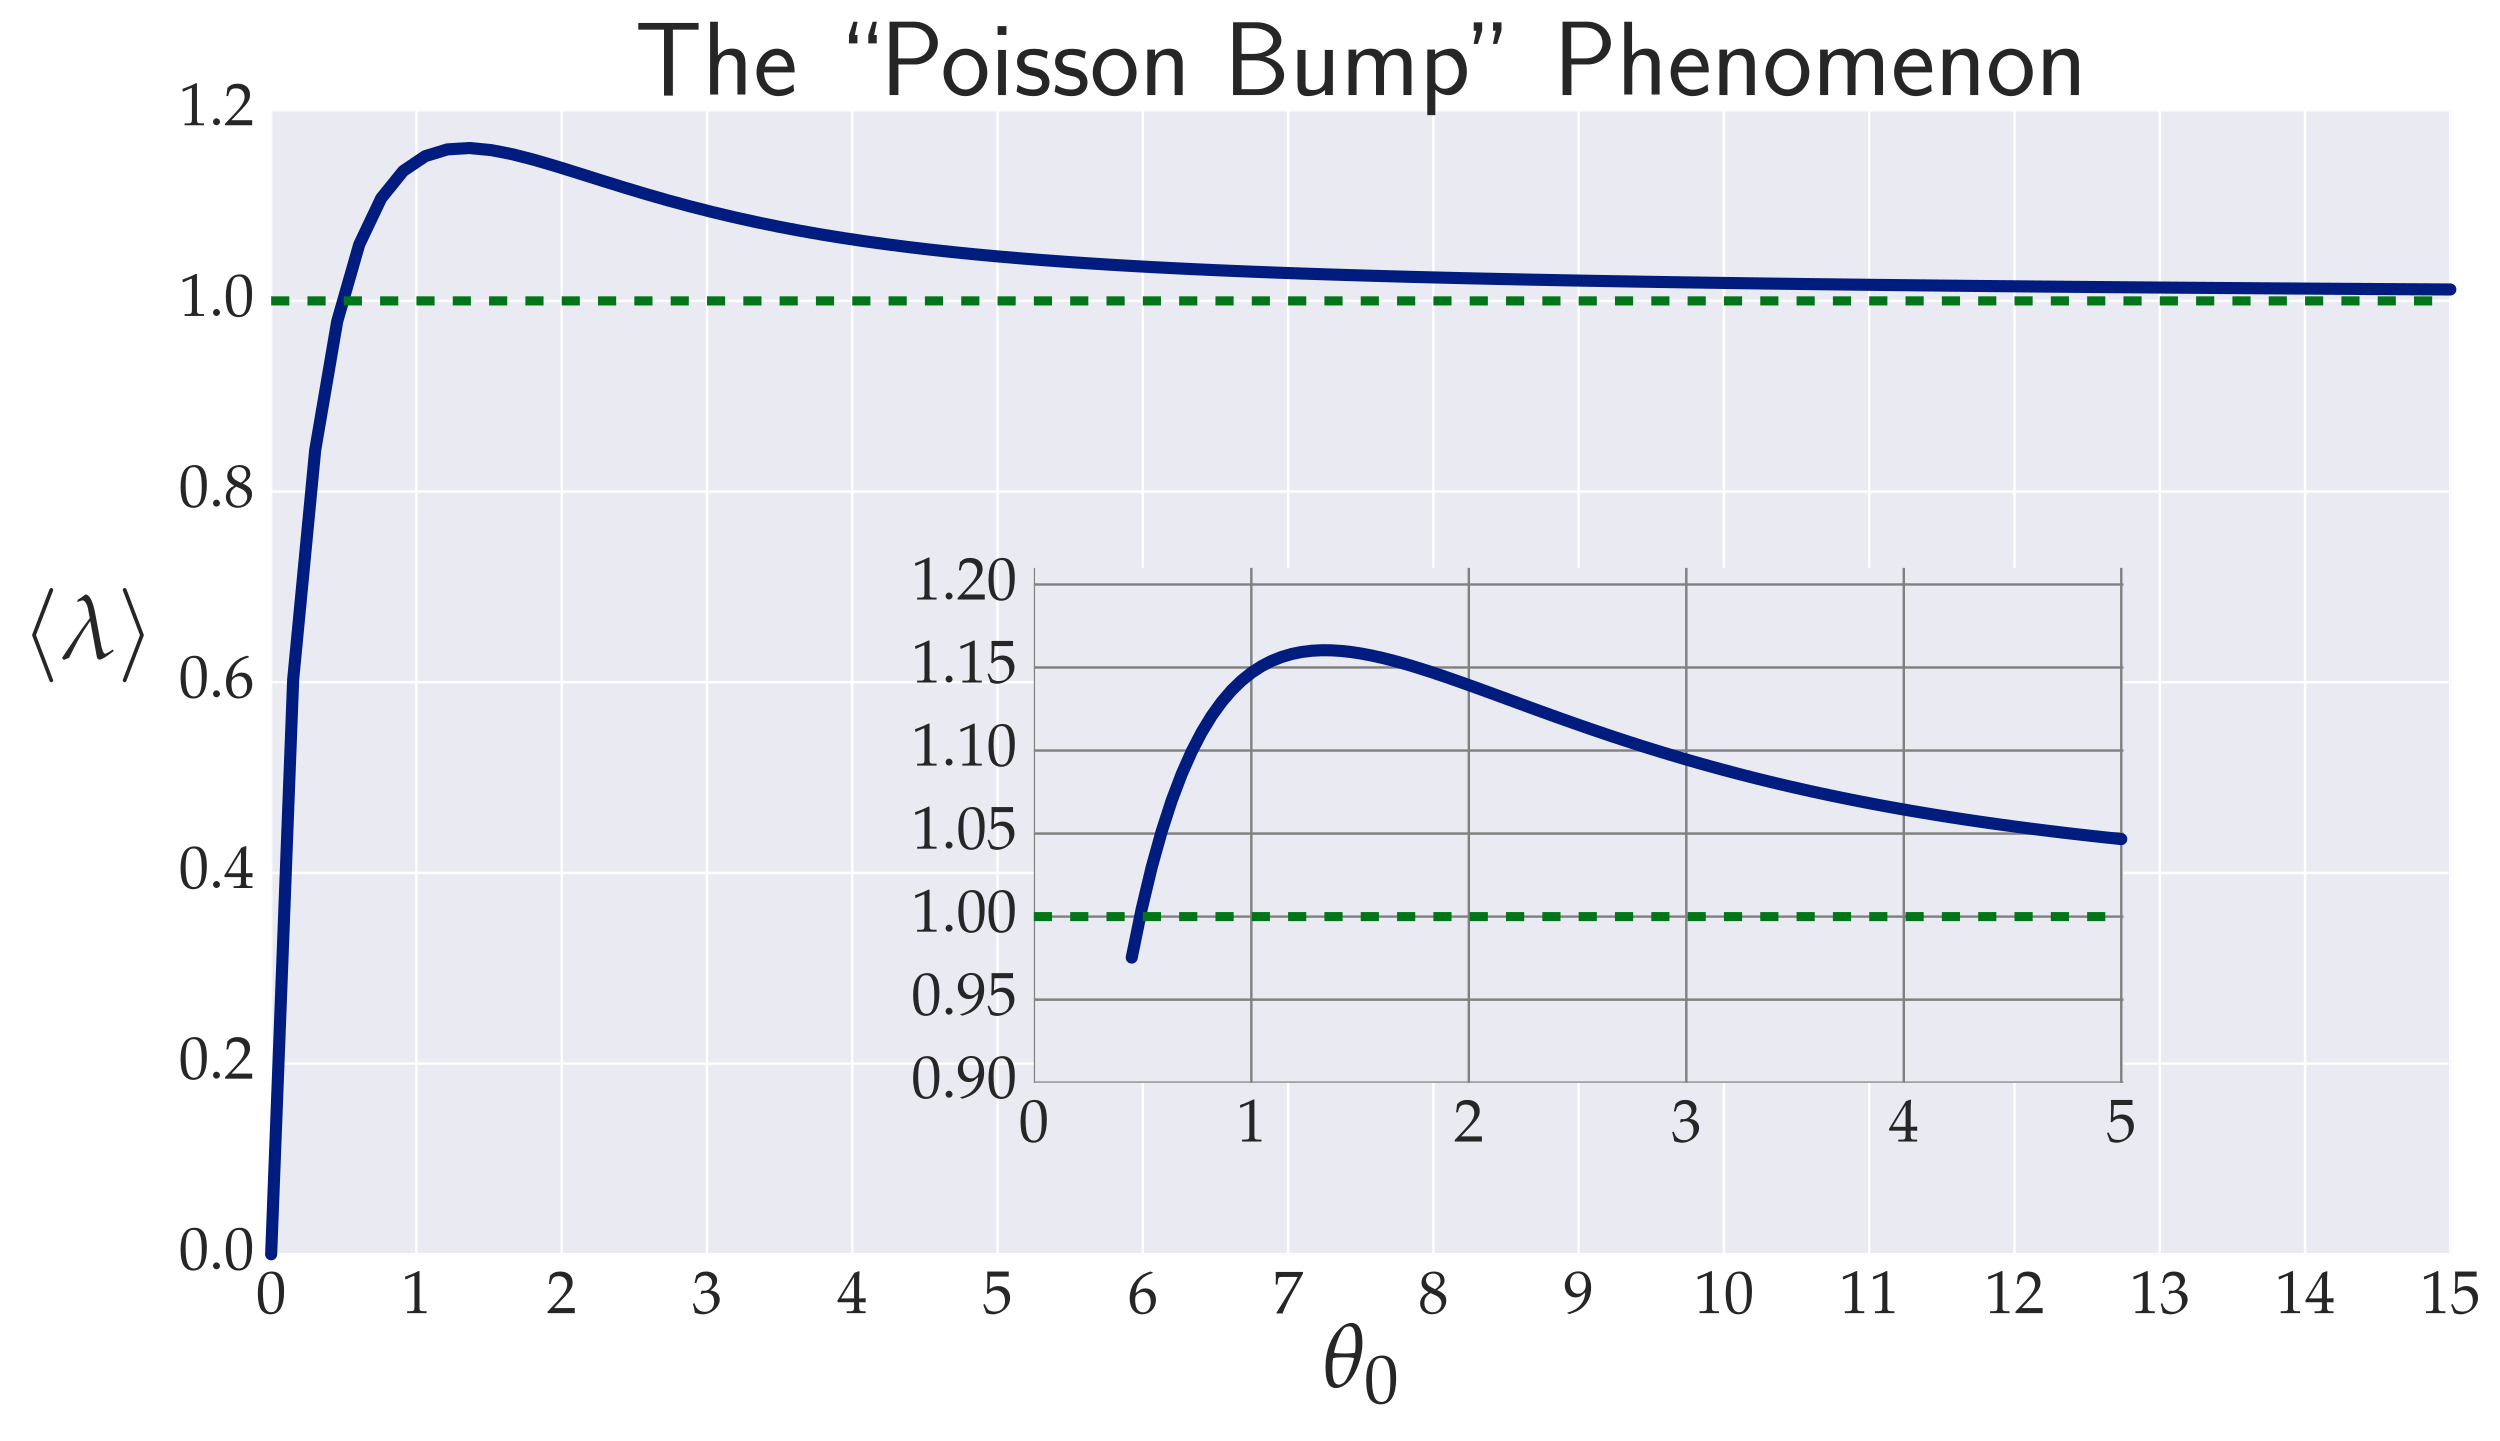 <?xml version="1.0" encoding="utf-8" standalone="no"?>
<!DOCTYPE svg PUBLIC "-//W3C//DTD SVG 1.1//EN"
  "http://www.w3.org/Graphics/SVG/1.1/DTD/svg11.dtd">
<!-- Created with matplotlib (http://matplotlib.org/) -->
<svg height="476pt" version="1.1" viewBox="0 0 826 476" width="826pt" xmlns="http://www.w3.org/2000/svg" xmlns:xlink="http://www.w3.org/1999/xlink">
 <defs>
  <style type="text/css">
*{stroke-linecap:butt;stroke-linejoin:round;stroke-miterlimit:100000;}
  </style>
 </defs>
 <g id="figure_1">
  <g id="patch_1">
   <path d="M 0 476.558 
L 826.75 476.558 
L 826.75 -0 
L 0 -0 
z
" style="fill:#ffffff;"/>
  </g>
  <g id="axes_1">
   <g id="patch_2">
    <path d="M 89.588 414.415 
L 809.588 414.415 
L 809.588 36.415 
L 89.588 36.415 
z
" style="fill:#eaeaf2;"/>
   </g>
   <g id="matplotlib.axis_1">
    <g id="xtick_1">
     <g id="line2d_1">
      <path clip-path="url(#p881d646de3)" d="M 89.588 414.415 
L 89.588 36.415 
" style="fill:none;stroke:#ffffff;stroke-linecap:round;stroke-width:0.8;"/>
     </g>
     <g id="line2d_2">
      <defs>
       <path d="M 0 0 
L 0 0 
" id="mb2586c5d16" style="stroke:#262626;stroke-width:0.8;"/>
      </defs>
      <g>
       <use style="fill:#262626;stroke:#262626;stroke-width:0.8;" x="89.588" xlink:href="#mb2586c5d16" y="414.415"/>
      </g>
     </g>
     <g id="line2d_3">
      <g>
       <use style="fill:#262626;stroke:#262626;stroke-width:0.8;" x="89.588" xlink:href="#mb2586c5d16" y="36.415"/>
      </g>
     </g>
     <g id="text_1">
      <!-- $0$ -->
      <defs>
       <path d="M 26.297 69 
C 10.797 69 2.906 56.688 2.906 32.453 
C 2.906 20.719 5 10.625 8.5 5.719 
C 12 0.797 17.594 -2 23.797 -2 
C 38.906 -2 46.5 11.016 46.5 36.656 
C 46.5 58.578 40 69 26.297 69 
M 24.5 65.5 
C 34.203 65.5 38.094 55.688 38.094 31.641 
C 38.094 10.328 34.297 1.5 25.094 1.5 
C 15.406 1.5 11.297 11.625 11.297 36.062 
C 11.297 57.188 15 65.5 24.5 65.5 
" id="URW_Palladio_L_Roman-48"/>
      </defs>
      <g style="fill:#262626;" transform="translate(84.606 433.852)scale(0.2 -0.2)">
       <use transform="scale(0.996)" xlink:href="#URW_Palladio_L_Roman-48"/>
      </g>
     </g>
    </g>
    <g id="xtick_2">
     <g id="line2d_4">
      <path clip-path="url(#p881d646de3)" d="M 137.588 414.415 
L 137.588 36.415 
" style="fill:none;stroke:#ffffff;stroke-linecap:round;stroke-width:0.8;"/>
     </g>
     <g id="line2d_5">
      <g>
       <use style="fill:#262626;stroke:#262626;stroke-width:0.8;" x="137.588" xlink:href="#mb2586c5d16" y="414.415"/>
      </g>
     </g>
     <g id="line2d_6">
      <g>
       <use style="fill:#262626;stroke:#262626;stroke-width:0.8;" x="137.588" xlink:href="#mb2586c5d16" y="36.415"/>
      </g>
     </g>
     <g id="text_2">
      <!-- $1$ -->
      <defs>
       <path d="M 6.703 56 
L 7.703 56 
L 20.594 61.812 
C 20.703 61.906 20.797 61.906 20.906 61.906 
C 21.5 61.906 21.703 61.016 21.703 58.609 
L 21.703 9.578 
C 21.703 4.312 20.594 3.203 15.203 3.203 
L 9.594 3.203 
L 9.594 0 
C 25 0 25 0 26.094 0 
C 27.406 0 29.594 0 33 0 
C 34.203 0 37.703 0 41.797 0 
L 41.797 3.203 
L 36.594 3.203 
C 31.094 3.203 30.094 4.312 30.094 9.562 
L 30.094 69.422 
L 28.703 69.922 
C 22.203 66.516 15.094 63.516 6 60.312 
z
" id="URW_Palladio_L_Roman-49"/>
      </defs>
      <g style="fill:#262626;" transform="translate(132.606 433.852)scale(0.2 -0.2)">
       <use transform="scale(0.996)" xlink:href="#URW_Palladio_L_Roman-49"/>
      </g>
     </g>
    </g>
    <g id="xtick_3">
     <g id="line2d_7">
      <path clip-path="url(#p881d646de3)" d="M 185.588 414.415 
L 185.588 36.415 
" style="fill:none;stroke:#ffffff;stroke-linecap:round;stroke-width:0.8;"/>
     </g>
     <g id="line2d_8">
      <g>
       <use style="fill:#262626;stroke:#262626;stroke-width:0.8;" x="185.588" xlink:href="#mb2586c5d16" y="414.415"/>
      </g>
     </g>
     <g id="line2d_9">
      <g>
       <use style="fill:#262626;stroke:#262626;stroke-width:0.8;" x="185.588" xlink:href="#mb2586c5d16" y="36.415"/>
      </g>
     </g>
     <g id="text_3">
      <!-- $2$ -->
      <defs>
       <path d="M 1.594 2.5 
L 1.594 0 
C 20.297 0 20.297 0 23.906 0 
C 27.5 0 27.5 0 46.797 0 
C 46.594 1.953 46.594 2.906 46.594 4.203 
C 46.594 5.438 46.594 6.359 46.797 8.422 
C 35.297 8.422 30.703 8.422 12.203 8.422 
L 30.406 27.516 
C 40.094 37.719 43.094 43.172 43.094 50.594 
C 43.094 61.969 35.297 69 22.594 69 
C 15.406 69 10.5 67 5.594 62.016 
L 3.906 48.422 
L 6.797 48.422 
L 8.094 53.016 
C 9.703 58.797 13.297 61.297 20 61.297 
C 28.594 61.297 34.094 55.891 34.094 47.422 
C 34.094 39.922 29.906 32.547 18.594 20.562 
z
" id="URW_Palladio_L_Roman-50"/>
      </defs>
      <g style="fill:#262626;" transform="translate(180.606 433.852)scale(0.2 -0.2)">
       <use transform="scale(0.996)" xlink:href="#URW_Palladio_L_Roman-50"/>
      </g>
     </g>
    </g>
    <g id="xtick_4">
     <g id="line2d_10">
      <path clip-path="url(#p881d646de3)" d="M 233.588 414.415 
L 233.588 36.415 
" style="fill:none;stroke:#ffffff;stroke-linecap:round;stroke-width:0.8;"/>
     </g>
     <g id="line2d_11">
      <g>
       <use style="fill:#262626;stroke:#262626;stroke-width:0.8;" x="233.588" xlink:href="#mb2586c5d16" y="414.415"/>
      </g>
     </g>
     <g id="line2d_12">
      <g>
       <use style="fill:#262626;stroke:#262626;stroke-width:0.8;" x="233.588" xlink:href="#mb2586c5d16" y="36.415"/>
      </g>
     </g>
     <g id="text_4">
      <!-- $3$ -->
      <defs>
       <path d="M 4.297 49.953 
L 7.406 49.953 
L 9.203 55.531 
C 10.297 58.906 16.594 62.297 21.797 62.297 
C 28.297 62.297 33.594 57.016 33.594 50.75 
C 33.594 43.281 27.703 37 20.594 37 
C 19.797 37 18.703 37 17.406 37.203 
L 15.906 37.203 
L 14.703 31.984 
L 15.406 31.375 
C 19.203 33.094 21.094 33.594 23.797 33.594 
C 32.094 33.594 36.906 28.266 36.906 19.094 
C 36.906 8.844 30.797 2.109 21.5 2.109 
C 16.906 2.109 12.797 3.609 9.797 6.422 
C 7.406 8.641 6.094 10.953 4.203 16.391 
L 1.5 15.391 
C 3.594 9.266 4.406 5.641 5 0.609 
C 10.297 -1.203 14.703 -2 18.406 -2 
C 26.406 -2 35.594 2.516 41.094 9.266 
C 44.5 13.375 46.203 17.812 46.203 22.531 
C 46.203 27.359 44.203 31.594 40.594 34.094 
C 38.094 35.906 35.797 36.719 30.797 37.609 
C 38.797 43.797 41.797 48.375 41.797 54.25 
C 41.797 63.125 34.406 69 23.297 69 
C 16.5 69 12 67.109 7.203 62.328 
z
" id="URW_Palladio_L_Roman-51"/>
      </defs>
      <g style="fill:#262626;" transform="translate(228.606 433.852)scale(0.2 -0.2)">
       <use transform="scale(0.996)" xlink:href="#URW_Palladio_L_Roman-51"/>
      </g>
     </g>
    </g>
    <g id="xtick_5">
     <g id="line2d_13">
      <path clip-path="url(#p881d646de3)" d="M 281.588 414.415 
L 281.588 36.415 
" style="fill:none;stroke:#ffffff;stroke-linecap:round;stroke-width:0.8;"/>
     </g>
     <g id="line2d_14">
      <g>
       <use style="fill:#262626;stroke:#262626;stroke-width:0.8;" x="281.588" xlink:href="#mb2586c5d16" y="414.415"/>
      </g>
     </g>
     <g id="line2d_15">
      <g>
       <use style="fill:#262626;stroke:#262626;stroke-width:0.8;" x="281.588" xlink:href="#mb2586c5d16" y="36.415"/>
      </g>
     </g>
     <g id="text_5">
      <!-- $4$ -->
      <defs>
       <path d="M 28 18 
L 28 10.516 
C 28 4.516 26.906 3.109 22 3.109 
L 15.797 3.109 
L 15.797 0 
C 29.094 0 29.094 0 31.5 0 
C 33.906 0 33.906 0 47.203 0 
L 47.203 3.109 
L 42.406 3.109 
C 37.5 3.109 36.406 4.406 36.406 10.453 
L 36.406 18 
C 42.297 18 44.406 18 47.203 17.703 
L 47.203 24.812 
C 42.5 24.422 40.594 24.422 39.094 24.422 
L 38.797 24.422 
L 36.406 24.422 
L 36.406 38.391 
C 36.406 56.25 36.594 64.875 37.094 69 
L 35.906 69.5 
L 28.5 66.797 
L 0.203 20.297 
L 1.297 18 
z
M 28 24.422 
L 6.5 24.422 
L 28 59.781 
z
" id="URW_Palladio_L_Roman-52"/>
      </defs>
      <g style="fill:#262626;" transform="translate(276.606 433.852)scale(0.2 -0.2)">
       <use transform="scale(0.996)" xlink:href="#URW_Palladio_L_Roman-52"/>
      </g>
     </g>
    </g>
    <g id="xtick_6">
     <g id="line2d_16">
      <path clip-path="url(#p881d646de3)" d="M 329.588 414.415 
L 329.588 36.415 
" style="fill:none;stroke:#ffffff;stroke-linecap:round;stroke-width:0.8;"/>
     </g>
     <g id="line2d_17">
      <g>
       <use style="fill:#262626;stroke:#262626;stroke-width:0.8;" x="329.588" xlink:href="#mb2586c5d16" y="414.415"/>
      </g>
     </g>
     <g id="line2d_18">
      <g>
       <use style="fill:#262626;stroke:#262626;stroke-width:0.8;" x="329.588" xlink:href="#mb2586c5d16" y="36.415"/>
      </g>
     </g>
     <g id="text_6">
      <!-- $5$ -->
      <defs>
       <path d="M 12.703 60.578 
C 25.594 60.578 31.203 60.578 43.203 60.578 
L 43.703 61.047 
C 43.5 62.75 43.5 63.5 43.5 64.75 
C 43.5 66.078 43.5 66.828 43.703 68.531 
L 43.203 69 
C 35.703 69 31.203 69 25.797 69 
C 20.297 69 15.906 69 8.406 69 
L 7.906 68.797 
C 8 62.672 8.094 58.266 8.094 55.047 
C 8.094 46.516 7.797 36.875 7.5 32.453 
L 9.5 31.844 
C 14.203 36.578 16.906 38 21.797 38 
C 31.406 38 37.406 31.141 37.406 20.25 
C 37.406 9.062 31 2.5 20.094 2.5 
C 14.703 2.5 9.703 4.328 8.297 6.938 
L 3.703 15.203 
L 1.297 13.797 
C 3.594 8.062 4.797 4.844 6.203 0.422 
C 9 -1.109 13 -2 17.297 -2 
C 24 -2 31.094 0.922 36.594 5.75 
C 42.703 11.188 45.906 18.031 45.906 25.469 
C 45.906 36.859 37.797 44.906 26.406 44.906 
C 21.594 44.906 18 43.609 11.797 39.906 
z
" id="URW_Palladio_L_Roman-53"/>
      </defs>
      <g style="fill:#262626;" transform="translate(324.606 433.852)scale(0.2 -0.2)">
       <use transform="scale(0.996)" xlink:href="#URW_Palladio_L_Roman-53"/>
      </g>
     </g>
    </g>
    <g id="xtick_7">
     <g id="line2d_19">
      <path clip-path="url(#p881d646de3)" d="M 377.588 414.415 
L 377.588 36.415 
" style="fill:none;stroke:#ffffff;stroke-linecap:round;stroke-width:0.8;"/>
     </g>
     <g id="line2d_20">
      <g>
       <use style="fill:#262626;stroke:#262626;stroke-width:0.8;" x="377.588" xlink:href="#mb2586c5d16" y="414.415"/>
      </g>
     </g>
     <g id="line2d_21">
      <g>
       <use style="fill:#262626;stroke:#262626;stroke-width:0.8;" x="377.588" xlink:href="#mb2586c5d16" y="36.415"/>
      </g>
     </g>
     <g id="text_7">
      <!-- $6$ -->
      <defs>
       <path d="M 41.594 67.344 
L 37.906 69.047 
C 28.297 65.844 24.203 63.844 19.094 59.438 
C 8.797 50.719 3.203 38.5 3.203 24.766 
C 3.203 8.219 11.203 -2 24.094 -2 
C 37.094 -2 46.797 8.312 46.797 21.953 
C 46.797 33.484 39.906 41 29.297 41 
C 24.297 41 21.297 39.688 15.406 34.984 
C 14.297 34.078 14.203 33.984 13.094 33.188 
C 15.203 51.312 23.594 61.141 41.594 66.547 
z
M 25.5 34.984 
C 33.094 34.984 38.203 28.375 38.203 18.453 
C 38.203 8.016 33.094 1.297 25.406 1.297 
C 16.906 1.297 12.297 8.609 12.297 22.062 
C 12.297 25.562 12.703 27.469 13.797 29.172 
C 16 32.578 20.703 34.984 25.5 34.984 
" id="URW_Palladio_L_Roman-54"/>
      </defs>
      <g style="fill:#262626;" transform="translate(372.606 433.852)scale(0.2 -0.2)">
       <use transform="scale(0.996)" xlink:href="#URW_Palladio_L_Roman-54"/>
      </g>
     </g>
    </g>
    <g id="xtick_8">
     <g id="line2d_22">
      <path clip-path="url(#p881d646de3)" d="M 425.588 414.415 
L 425.588 36.415 
" style="fill:none;stroke:#ffffff;stroke-linecap:round;stroke-width:0.8;"/>
     </g>
     <g id="line2d_23">
      <g>
       <use style="fill:#262626;stroke:#262626;stroke-width:0.8;" x="425.588" xlink:href="#mb2586c5d16" y="414.415"/>
      </g>
     </g>
     <g id="line2d_24">
      <g>
       <use style="fill:#262626;stroke:#262626;stroke-width:0.8;" x="425.588" xlink:href="#mb2586c5d16" y="36.415"/>
      </g>
     </g>
     <g id="text_8">
      <!-- $7$ -->
      <defs>
       <path d="M 5.594 0.5 
L 6.5 -0.797 
C 10.406 -0.5 10.406 -0.5 11.094 -0.5 
C 11.797 -0.5 11.797 -0.5 15.703 -0.797 
C 19.906 10.141 24.797 20.578 31.406 32.609 
L 49.703 65.609 
L 49.703 68.312 
C 38.906 68.312 35.406 68.312 27.297 68.312 
C 20 68.312 15.094 68.312 5.406 68.312 
L 4.406 68.109 
C 4.703 58.594 4.703 58.594 4.703 57.578 
C 4.703 56.469 4.703 56.469 4.406 47.359 
L 7.406 47.359 
L 8.094 52.969 
C 8.906 59.203 9.594 60 14.203 60 
L 40.906 60 
C 36.906 51.766 33.797 45.953 30 39.828 
z
" id="URW_Palladio_L_Roman-55"/>
      </defs>
      <g style="fill:#262626;" transform="translate(420.606 433.852)scale(0.2 -0.2)">
       <use transform="scale(0.996)" xlink:href="#URW_Palladio_L_Roman-55"/>
      </g>
     </g>
    </g>
    <g id="xtick_9">
     <g id="line2d_25">
      <path clip-path="url(#p881d646de3)" d="M 473.588 414.415 
L 473.588 36.415 
" style="fill:none;stroke:#ffffff;stroke-linecap:round;stroke-width:0.8;"/>
     </g>
     <g id="line2d_26">
      <g>
       <use style="fill:#262626;stroke:#262626;stroke-width:0.8;" x="473.588" xlink:href="#mb2586c5d16" y="414.415"/>
      </g>
     </g>
     <g id="line2d_27">
      <g>
       <use style="fill:#262626;stroke:#262626;stroke-width:0.8;" x="473.588" xlink:href="#mb2586c5d16" y="36.415"/>
      </g>
     </g>
     <g id="text_9">
      <!-- $8$ -->
      <defs>
       <path d="M 16.797 34.547 
C 12.703 32.656 11 31.547 8.797 29.438 
C 5 25.641 3 21.125 3 15.922 
C 3 5.609 11.297 -2 22.594 -2 
C 35.594 -2 46.406 8.219 46.406 20.625 
C 46.406 28.641 42.703 32.953 31.297 38.156 
C 40.406 44.375 43.594 48.578 43.594 54.578 
C 43.594 63.188 36.5 69 25.906 69 
C 14 69 5.297 61.391 5.297 50.891 
C 5.297 44.078 8 40.266 16.797 34.547 
M 28.406 29.547 
C 34.703 26.734 38.5 21.828 38.5 16.438 
C 38.5 8.016 32.203 1.406 24.094 1.406 
C 15.594 1.406 10.094 7.422 10.094 16.734 
C 10.094 24.031 13 28.641 20.406 33.156 
z
M 22.297 42.375 
C 16 45.469 12.797 49.484 12.797 54.484 
C 12.797 61.094 17.594 65.594 24.703 65.594 
C 32 65.594 36.797 60.797 36.797 53.469 
C 36.797 47.781 34.297 43.875 27.797 39.656 
z
" id="URW_Palladio_L_Roman-56"/>
      </defs>
      <g style="fill:#262626;" transform="translate(468.606 433.852)scale(0.2 -0.2)">
       <use transform="scale(0.996)" xlink:href="#URW_Palladio_L_Roman-56"/>
      </g>
     </g>
    </g>
    <g id="xtick_10">
     <g id="line2d_28">
      <path clip-path="url(#p881d646de3)" d="M 521.588 414.415 
L 521.588 36.415 
" style="fill:none;stroke:#ffffff;stroke-linecap:round;stroke-width:0.8;"/>
     </g>
     <g id="line2d_29">
      <g>
       <use style="fill:#262626;stroke:#262626;stroke-width:0.8;" x="521.588" xlink:href="#mb2586c5d16" y="414.415"/>
      </g>
     </g>
     <g id="line2d_30">
      <g>
       <use style="fill:#262626;stroke:#262626;stroke-width:0.8;" x="521.588" xlink:href="#mb2586c5d16" y="36.415"/>
      </g>
     </g>
     <g id="text_10">
      <!-- $9$ -->
      <defs>
       <path d="M 9.594 -1.656 
C 20.703 1.953 25.5 4.25 30.906 8.844 
C 40.594 17.156 45.703 28.672 45.703 42.078 
C 45.703 59 37.594 69.297 24.406 69.297 
C 11.594 69.297 2 59.297 2 45.906 
C 2 34.391 9.5 26 19.906 26 
C 23.297 26 27.203 27.094 29 28.594 
L 36 34.406 
C 35.203 17.578 24.297 5.25 6.203 0.844 
L 6.203 0.047 
z
M 24 66 
C 28.5 66 31.797 64.094 34 60.094 
C 35.797 56.891 37 52 37 47.5 
C 37 38.297 31.703 32.109 24 32.109 
C 16 32.109 10.594 39.203 10.594 49.594 
C 10.594 59.703 15.797 66 24 66 
" id="URW_Palladio_L_Roman-57"/>
      </defs>
      <g style="fill:#262626;" transform="translate(516.606 433.852)scale(0.2 -0.2)">
       <use transform="scale(0.996)" xlink:href="#URW_Palladio_L_Roman-57"/>
      </g>
     </g>
    </g>
    <g id="xtick_11">
     <g id="line2d_31">
      <path clip-path="url(#p881d646de3)" d="M 569.588 414.415 
L 569.588 36.415 
" style="fill:none;stroke:#ffffff;stroke-linecap:round;stroke-width:0.8;"/>
     </g>
     <g id="line2d_32">
      <g>
       <use style="fill:#262626;stroke:#262626;stroke-width:0.8;" x="569.588" xlink:href="#mb2586c5d16" y="414.415"/>
      </g>
     </g>
     <g id="line2d_33">
      <g>
       <use style="fill:#262626;stroke:#262626;stroke-width:0.8;" x="569.588" xlink:href="#mb2586c5d16" y="36.415"/>
      </g>
     </g>
     <g id="text_11">
      <!-- $10$ -->
      <g style="fill:#262626;" transform="translate(559.625 433.852)scale(0.2 -0.2)">
       <use transform="scale(0.996)" xlink:href="#URW_Palladio_L_Roman-49"/>
       <use transform="translate(49.813 0.0)scale(0.996)" xlink:href="#URW_Palladio_L_Roman-48"/>
      </g>
     </g>
    </g>
    <g id="xtick_12">
     <g id="line2d_34">
      <path clip-path="url(#p881d646de3)" d="M 617.588 414.415 
L 617.588 36.415 
" style="fill:none;stroke:#ffffff;stroke-linecap:round;stroke-width:0.8;"/>
     </g>
     <g id="line2d_35">
      <g>
       <use style="fill:#262626;stroke:#262626;stroke-width:0.8;" x="617.588" xlink:href="#mb2586c5d16" y="414.415"/>
      </g>
     </g>
     <g id="line2d_36">
      <g>
       <use style="fill:#262626;stroke:#262626;stroke-width:0.8;" x="617.588" xlink:href="#mb2586c5d16" y="36.415"/>
      </g>
     </g>
     <g id="text_12">
      <!-- $11$ -->
      <g style="fill:#262626;" transform="translate(607.625 433.852)scale(0.2 -0.2)">
       <use transform="scale(0.996)" xlink:href="#URW_Palladio_L_Roman-49"/>
       <use transform="translate(49.813 0.0)scale(0.996)" xlink:href="#URW_Palladio_L_Roman-49"/>
      </g>
     </g>
    </g>
    <g id="xtick_13">
     <g id="line2d_37">
      <path clip-path="url(#p881d646de3)" d="M 665.588 414.415 
L 665.588 36.415 
" style="fill:none;stroke:#ffffff;stroke-linecap:round;stroke-width:0.8;"/>
     </g>
     <g id="line2d_38">
      <g>
       <use style="fill:#262626;stroke:#262626;stroke-width:0.8;" x="665.588" xlink:href="#mb2586c5d16" y="414.415"/>
      </g>
     </g>
     <g id="line2d_39">
      <g>
       <use style="fill:#262626;stroke:#262626;stroke-width:0.8;" x="665.588" xlink:href="#mb2586c5d16" y="36.415"/>
      </g>
     </g>
     <g id="text_13">
      <!-- $12$ -->
      <g style="fill:#262626;" transform="translate(655.625 433.852)scale(0.2 -0.2)">
       <use transform="scale(0.996)" xlink:href="#URW_Palladio_L_Roman-49"/>
       <use transform="translate(49.813 0.0)scale(0.996)" xlink:href="#URW_Palladio_L_Roman-50"/>
      </g>
     </g>
    </g>
    <g id="xtick_14">
     <g id="line2d_40">
      <path clip-path="url(#p881d646de3)" d="M 713.588 414.415 
L 713.588 36.415 
" style="fill:none;stroke:#ffffff;stroke-linecap:round;stroke-width:0.8;"/>
     </g>
     <g id="line2d_41">
      <g>
       <use style="fill:#262626;stroke:#262626;stroke-width:0.8;" x="713.588" xlink:href="#mb2586c5d16" y="414.415"/>
      </g>
     </g>
     <g id="line2d_42">
      <g>
       <use style="fill:#262626;stroke:#262626;stroke-width:0.8;" x="713.588" xlink:href="#mb2586c5d16" y="36.415"/>
      </g>
     </g>
     <g id="text_14">
      <!-- $13$ -->
      <g style="fill:#262626;" transform="translate(703.625 433.852)scale(0.2 -0.2)">
       <use transform="scale(0.996)" xlink:href="#URW_Palladio_L_Roman-49"/>
       <use transform="translate(49.813 0.0)scale(0.996)" xlink:href="#URW_Palladio_L_Roman-51"/>
      </g>
     </g>
    </g>
    <g id="xtick_15">
     <g id="line2d_43">
      <path clip-path="url(#p881d646de3)" d="M 761.588 414.415 
L 761.588 36.415 
" style="fill:none;stroke:#ffffff;stroke-linecap:round;stroke-width:0.8;"/>
     </g>
     <g id="line2d_44">
      <g>
       <use style="fill:#262626;stroke:#262626;stroke-width:0.8;" x="761.588" xlink:href="#mb2586c5d16" y="414.415"/>
      </g>
     </g>
     <g id="line2d_45">
      <g>
       <use style="fill:#262626;stroke:#262626;stroke-width:0.8;" x="761.588" xlink:href="#mb2586c5d16" y="36.415"/>
      </g>
     </g>
     <g id="text_15">
      <!-- $14$ -->
      <g style="fill:#262626;" transform="translate(751.625 433.852)scale(0.2 -0.2)">
       <use transform="scale(0.996)" xlink:href="#URW_Palladio_L_Roman-49"/>
       <use transform="translate(49.813 0.0)scale(0.996)" xlink:href="#URW_Palladio_L_Roman-52"/>
      </g>
     </g>
    </g>
    <g id="xtick_16">
     <g id="line2d_46">
      <path clip-path="url(#p881d646de3)" d="M 809.588 414.415 
L 809.588 36.415 
" style="fill:none;stroke:#ffffff;stroke-linecap:round;stroke-width:0.8;"/>
     </g>
     <g id="line2d_47">
      <g>
       <use style="fill:#262626;stroke:#262626;stroke-width:0.8;" x="809.588" xlink:href="#mb2586c5d16" y="414.415"/>
      </g>
     </g>
     <g id="line2d_48">
      <g>
       <use style="fill:#262626;stroke:#262626;stroke-width:0.8;" x="809.588" xlink:href="#mb2586c5d16" y="36.415"/>
      </g>
     </g>
     <g id="text_16">
      <!-- $15$ -->
      <g style="fill:#262626;" transform="translate(799.625 433.852)scale(0.2 -0.2)">
       <use transform="scale(0.996)" xlink:href="#URW_Palladio_L_Roman-49"/>
       <use transform="translate(49.813 0.0)scale(0.996)" xlink:href="#URW_Palladio_L_Roman-53"/>
      </g>
     </g>
    </g>
    <g id="text_17">
     <!-- $\theta_{0}$ -->
     <defs>
      <path d="M 31.703 71 
C 27.406 71 23 68.906 18.406 64.422 
C 9.5 55.953 2.906 40.875 2.906 22.547 
C 2.906 6.688 6.094 -1 14.5 -1 
C 19.797 -1 26 2.688 30.703 8.688 
C 37.5 17.359 43.703 33.812 43.703 48.875 
C 43.703 62.734 39.906 71 31.703 71 
M 23.094 33 
C 29.906 33 32.703 32.703 34.406 31.906 
C 32.203 21.844 28.5 12.891 25.297 7.688 
C 23.297 4.609 20.594 2.828 17.594 2.828 
C 11.594 2.828 10.5 10.484 10.5 22.344 
C 10.5 25.422 10.703 28.609 11.203 31.812 
C 13.297 32.703 16 33 23.094 33 
M 29.203 67.188 
C 35.5 67.188 36.094 59.016 36.094 46.672 
C 36.094 43.875 35.906 41 35.5 38.203 
C 33.5 37.516 30.406 37.219 23.797 37.219 
C 17 37.219 14.094 37.516 12.297 38.219 
C 14.906 49.969 19.5 60.719 23.094 64.891 
C 24.5 66.391 26.797 67.188 29.203 67.188 
" id="Pazo_Math_Italic-113"/>
     </defs>
     <g style="fill:#262626;" transform="translate(437.087 463.544)scale(0.3 -0.3)">
      <use transform="translate(0.0 17.441)scale(0.996)" xlink:href="#Pazo_Math_Italic-113"/>
      <use transform="translate(45.479 0.0)scale(0.757)" xlink:href="#URW_Palladio_L_Roman-48"/>
     </g>
    </g>
   </g>
   <g id="matplotlib.axis_2">
    <g id="ytick_1">
     <g id="line2d_49">
      <path clip-path="url(#p881d646de3)" d="M 89.588 414.415 
L 809.588 414.415 
" style="fill:none;stroke:#ffffff;stroke-linecap:round;stroke-width:0.8;"/>
     </g>
     <g id="line2d_50">
      <g>
       <use style="fill:#262626;stroke:#262626;stroke-width:0.8;" x="89.588" xlink:href="#mb2586c5d16" y="414.415"/>
      </g>
     </g>
     <g id="line2d_51">
      <g>
       <use style="fill:#262626;stroke:#262626;stroke-width:0.8;" x="809.588" xlink:href="#mb2586c5d16" y="414.415"/>
      </g>
     </g>
     <g id="text_18">
      <!-- $0.0$ -->
      <defs>
       <path d="M 12.406 11.625 
C 9.406 11.625 6.703 8.812 6.703 5.812 
C 6.703 2.797 9.406 0 12.297 0 
C 15.5 0 18.297 2.703 18.297 5.812 
C 18.297 8.812 15.5 11.625 12.406 11.625 
" id="URW_Palladio_L_Roman-46"/>
      </defs>
      <g style="fill:#262626;" transform="translate(59.081 419.395)scale(0.2 -0.2)">
       <use transform="scale(0.996)" xlink:href="#URW_Palladio_L_Roman-48"/>
       <use transform="translate(49.813 0.0)scale(0.996)" xlink:href="#URW_Palladio_L_Roman-46"/>
       <use transform="translate(74.72 0.0)scale(0.996)" xlink:href="#URW_Palladio_L_Roman-48"/>
      </g>
     </g>
    </g>
    <g id="ytick_2">
     <g id="line2d_52">
      <path clip-path="url(#p881d646de3)" d="M 89.588 351.415 
L 809.588 351.415 
" style="fill:none;stroke:#ffffff;stroke-linecap:round;stroke-width:0.8;"/>
     </g>
     <g id="line2d_53">
      <g>
       <use style="fill:#262626;stroke:#262626;stroke-width:0.8;" x="89.588" xlink:href="#mb2586c5d16" y="351.415"/>
      </g>
     </g>
     <g id="line2d_54">
      <g>
       <use style="fill:#262626;stroke:#262626;stroke-width:0.8;" x="809.588" xlink:href="#mb2586c5d16" y="351.415"/>
      </g>
     </g>
     <g id="text_19">
      <!-- $0.2$ -->
      <g style="fill:#262626;" transform="translate(59.081 356.395)scale(0.2 -0.2)">
       <use transform="scale(0.996)" xlink:href="#URW_Palladio_L_Roman-48"/>
       <use transform="translate(49.813 0.0)scale(0.996)" xlink:href="#URW_Palladio_L_Roman-46"/>
       <use transform="translate(74.72 0.0)scale(0.996)" xlink:href="#URW_Palladio_L_Roman-50"/>
      </g>
     </g>
    </g>
    <g id="ytick_3">
     <g id="line2d_55">
      <path clip-path="url(#p881d646de3)" d="M 89.588 288.415 
L 809.588 288.415 
" style="fill:none;stroke:#ffffff;stroke-linecap:round;stroke-width:0.8;"/>
     </g>
     <g id="line2d_56">
      <g>
       <use style="fill:#262626;stroke:#262626;stroke-width:0.8;" x="89.588" xlink:href="#mb2586c5d16" y="288.415"/>
      </g>
     </g>
     <g id="line2d_57">
      <g>
       <use style="fill:#262626;stroke:#262626;stroke-width:0.8;" x="809.588" xlink:href="#mb2586c5d16" y="288.415"/>
      </g>
     </g>
     <g id="text_20">
      <!-- $0.4$ -->
      <g style="fill:#262626;" transform="translate(59.081 293.395)scale(0.2 -0.2)">
       <use transform="scale(0.996)" xlink:href="#URW_Palladio_L_Roman-48"/>
       <use transform="translate(49.813 0.0)scale(0.996)" xlink:href="#URW_Palladio_L_Roman-46"/>
       <use transform="translate(74.72 0.0)scale(0.996)" xlink:href="#URW_Palladio_L_Roman-52"/>
      </g>
     </g>
    </g>
    <g id="ytick_4">
     <g id="line2d_58">
      <path clip-path="url(#p881d646de3)" d="M 89.588 225.415 
L 809.588 225.415 
" style="fill:none;stroke:#ffffff;stroke-linecap:round;stroke-width:0.8;"/>
     </g>
     <g id="line2d_59">
      <g>
       <use style="fill:#262626;stroke:#262626;stroke-width:0.8;" x="89.588" xlink:href="#mb2586c5d16" y="225.415"/>
      </g>
     </g>
     <g id="line2d_60">
      <g>
       <use style="fill:#262626;stroke:#262626;stroke-width:0.8;" x="809.588" xlink:href="#mb2586c5d16" y="225.415"/>
      </g>
     </g>
     <g id="text_21">
      <!-- $0.6$ -->
      <g style="fill:#262626;" transform="translate(59.081 230.395)scale(0.2 -0.2)">
       <use transform="scale(0.996)" xlink:href="#URW_Palladio_L_Roman-48"/>
       <use transform="translate(49.813 0.0)scale(0.996)" xlink:href="#URW_Palladio_L_Roman-46"/>
       <use transform="translate(74.72 0.0)scale(0.996)" xlink:href="#URW_Palladio_L_Roman-54"/>
      </g>
     </g>
    </g>
    <g id="ytick_5">
     <g id="line2d_61">
      <path clip-path="url(#p881d646de3)" d="M 89.588 162.415 
L 809.588 162.415 
" style="fill:none;stroke:#ffffff;stroke-linecap:round;stroke-width:0.8;"/>
     </g>
     <g id="line2d_62">
      <g>
       <use style="fill:#262626;stroke:#262626;stroke-width:0.8;" x="89.588" xlink:href="#mb2586c5d16" y="162.415"/>
      </g>
     </g>
     <g id="line2d_63">
      <g>
       <use style="fill:#262626;stroke:#262626;stroke-width:0.8;" x="809.588" xlink:href="#mb2586c5d16" y="162.415"/>
      </g>
     </g>
     <g id="text_22">
      <!-- $0.8$ -->
      <g style="fill:#262626;" transform="translate(59.081 167.395)scale(0.2 -0.2)">
       <use transform="scale(0.996)" xlink:href="#URW_Palladio_L_Roman-48"/>
       <use transform="translate(49.813 0.0)scale(0.996)" xlink:href="#URW_Palladio_L_Roman-46"/>
       <use transform="translate(74.72 0.0)scale(0.996)" xlink:href="#URW_Palladio_L_Roman-56"/>
      </g>
     </g>
    </g>
    <g id="ytick_6">
     <g id="line2d_64">
      <path clip-path="url(#p881d646de3)" d="M 89.588 99.415 
L 809.588 99.415 
" style="fill:none;stroke:#ffffff;stroke-linecap:round;stroke-width:0.8;"/>
     </g>
     <g id="line2d_65">
      <g>
       <use style="fill:#262626;stroke:#262626;stroke-width:0.8;" x="89.588" xlink:href="#mb2586c5d16" y="99.415"/>
      </g>
     </g>
     <g id="line2d_66">
      <g>
       <use style="fill:#262626;stroke:#262626;stroke-width:0.8;" x="809.588" xlink:href="#mb2586c5d16" y="99.415"/>
      </g>
     </g>
     <g id="text_23">
      <!-- $1.0$ -->
      <g style="fill:#262626;" transform="translate(59.081 104.395)scale(0.2 -0.2)">
       <use transform="scale(0.996)" xlink:href="#URW_Palladio_L_Roman-49"/>
       <use transform="translate(49.813 0.0)scale(0.996)" xlink:href="#URW_Palladio_L_Roman-46"/>
       <use transform="translate(74.72 0.0)scale(0.996)" xlink:href="#URW_Palladio_L_Roman-48"/>
      </g>
     </g>
    </g>
    <g id="ytick_7">
     <g id="line2d_67">
      <path clip-path="url(#p881d646de3)" d="M 89.588 36.415 
L 809.588 36.415 
" style="fill:none;stroke:#ffffff;stroke-linecap:round;stroke-width:0.8;"/>
     </g>
     <g id="line2d_68">
      <g>
       <use style="fill:#262626;stroke:#262626;stroke-width:0.8;" x="89.588" xlink:href="#mb2586c5d16" y="36.415"/>
      </g>
     </g>
     <g id="line2d_69">
      <g>
       <use style="fill:#262626;stroke:#262626;stroke-width:0.8;" x="809.588" xlink:href="#mb2586c5d16" y="36.415"/>
      </g>
     </g>
     <g id="text_24">
      <!-- $1.2$ -->
      <g style="fill:#262626;" transform="translate(59.081 41.395)scale(0.2 -0.2)">
       <use transform="scale(0.996)" xlink:href="#URW_Palladio_L_Roman-49"/>
       <use transform="translate(49.813 0.0)scale(0.996)" xlink:href="#URW_Palladio_L_Roman-46"/>
       <use transform="translate(74.72 0.0)scale(0.996)" xlink:href="#URW_Palladio_L_Roman-50"/>
      </g>
     </g>
    </g>
    <g id="text_25">
     <!-- $\langle \lambda \rangle$ -->
     <defs>
      <path d="M 27.297 23.297 
C 27.797 24.5 27.797 24.703 27.797 25 
C 27.797 25.297 27.797 25.5 27.297 26.703 
L 9.797 72.703 
C 9.203 74.406 8.594 75 7.5 75 
C 6.406 75 5.5 74.094 5.5 73 
C 5.5 72.703 5.5 72.5 6 71.406 
L 23.703 25 
L 6 -21.203 
C 5.5 -22.297 5.5 -22.5 5.5 -23 
C 5.5 -24.094 6.406 -25 7.5 -25 
C 8.797 -25 9.203 -24 9.594 -23 
z
" id="CMSY10-105"/>
      <path d="M 3.594 -1.406 
C 5.406 -0.5 6.797 0 9.297 0.797 
C 16.797 15.969 21.297 25.203 32.797 41.562 
L 40.094 1.812 
C 40.406 0.109 41.5 -1 43.094 -1 
C 45.594 -1 49.203 1.219 58.703 8.406 
L 57.797 10.203 
L 55.203 8.5 
C 52.297 6.5 49.906 5.5 49.094 5.5 
C 48.703 5.5 48.297 5.5 47.203 7.406 
C 46.406 8.609 45.906 11 44.906 14.422 
L 38.406 49.391 
C 35.797 63.406 32.297 70.531 27.594 71.125 
C 24.906 68.922 21 66.406 18.797 65 
L 18.5 62.594 
C 20.406 63.297 23.406 64.5 24.297 64.5 
C 26.906 64.5 29.5 60 30.5 54.188 
L 32.203 44.875 
C 23.703 34.031 6.797 8.828 1.594 0.797 
z
" id="Pazo_Math_Italic-108"/>
      <path d="M 32.797 71.203 
C 33.297 72.297 33.297 72.5 33.297 73 
C 33.297 74.094 32.406 75 31.297 75 
C 30.406 75 29.703 74.5 29 72.703 
L 11.5 26.797 
C 11.297 26.203 11 25.594 11 25 
C 11 24.703 11 24.5 11.5 23.297 
L 29 -22.594 
C 29.406 -23.703 29.906 -25 31.297 -25 
C 32.406 -25 33.297 -24.094 33.297 -23 
C 33.297 -22.703 33.297 -22.5 32.797 -21.406 
L 15.094 25 
z
" id="CMSY10-104"/>
     </defs>
     <g style="fill:#262626;" transform="translate(7.2 217.629)scale(0.3 -0.3)">
      <use transform="scale(1.038)" xlink:href="#CMSY10-104"/>
      <use transform="translate(42.74 0.0)scale(0.996)" xlink:href="#Pazo_Math_Italic-108"/>
      <use transform="translate(105.503 0.0)scale(1.038)" xlink:href="#CMSY10-105"/>
     </g>
    </g>
   </g>
   <g id="line2d_70">
    <path d="M 89.588 414.415 
L 96.86 224.567 
L 104.133 148.763 
L 111.406 106.21 
L 118.679 80.808 
L 125.951 65.497 
L 133.224 56.504 
L 140.497 51.594 
L 147.77 49.365 
L 155.042 48.903 
L 162.315 49.596 
L 169.588 51.028 
L 176.86 52.914 
L 184.133 55.056 
L 191.406 57.32 
L 198.679 59.614 
L 205.951 61.875 
L 213.224 64.062 
L 220.497 66.151 
L 227.77 68.127 
L 235.042 69.982 
L 242.315 71.714 
L 249.588 73.325 
L 256.86 74.819 
L 264.133 76.202 
L 271.406 77.479 
L 278.679 78.658 
L 285.951 79.745 
L 293.224 80.747 
L 300.497 81.672 
L 307.77 82.525 
L 315.042 83.312 
L 322.315 84.039 
L 329.588 84.712 
L 336.86 85.334 
L 344.133 85.91 
L 351.406 86.445 
L 358.679 86.941 
L 365.951 87.403 
L 373.224 87.834 
L 380.497 88.235 
L 387.77 88.61 
L 395.042 88.961 
L 402.315 89.29 
L 409.588 89.598 
L 416.86 89.888 
L 424.133 90.161 
L 431.406 90.419 
L 438.679 90.662 
L 445.951 90.891 
L 453.224 91.109 
L 460.497 91.315 
L 467.77 91.511 
L 475.042 91.697 
L 482.315 91.874 
L 489.588 92.043 
L 496.86 92.203 
L 504.133 92.357 
L 511.406 92.504 
L 518.679 92.645 
L 525.951 92.78 
L 533.224 92.909 
L 540.497 93.033 
L 547.77 93.152 
L 555.042 93.267 
L 562.315 93.377 
L 569.588 93.484 
L 576.86 93.586 
L 584.133 93.685 
L 591.406 93.781 
L 598.679 93.873 
L 605.951 93.962 
L 613.224 94.048 
L 620.497 94.132 
L 627.77 94.213 
L 635.042 94.291 
L 642.315 94.367 
L 649.588 94.44 
L 656.86 94.512 
L 664.133 94.581 
L 671.406 94.649 
L 678.679 94.714 
L 685.951 94.778 
L 693.224 94.84 
L 700.497 94.9 
L 707.77 94.959 
L 715.042 95.016 
L 722.315 95.072 
L 729.588 95.126 
L 736.86 95.179 
L 744.133 95.231 
L 751.406 95.281 
L 758.679 95.33 
L 765.951 95.378 
L 773.224 95.425 
L 780.497 95.471 
L 787.77 95.516 
L 795.042 95.559 
L 802.315 95.602 
L 809.588 95.644 
" style="fill:none;stroke:#001c7f;stroke-linecap:round;stroke-width:4.0;"/>
   </g>
   <g id="line2d_71">
    <path clip-path="url(#p881d646de3)" d="M 89.588 99.415 
L 96.86 99.415 
L 104.133 99.415 
L 111.406 99.415 
L 118.679 99.415 
L 125.951 99.415 
L 133.224 99.415 
L 140.497 99.415 
L 147.77 99.415 
L 155.042 99.415 
L 162.315 99.415 
L 169.588 99.415 
L 176.86 99.415 
L 184.133 99.415 
L 191.406 99.415 
L 198.679 99.415 
L 205.951 99.415 
L 213.224 99.415 
L 220.497 99.415 
L 227.77 99.415 
L 235.042 99.415 
L 242.315 99.415 
L 249.588 99.415 
L 256.86 99.415 
L 264.133 99.415 
L 271.406 99.415 
L 278.679 99.415 
L 285.951 99.415 
L 293.224 99.415 
L 300.497 99.415 
L 307.77 99.415 
L 315.042 99.415 
L 322.315 99.415 
L 329.588 99.415 
L 336.86 99.415 
L 344.133 99.415 
L 351.406 99.415 
L 358.679 99.415 
L 365.951 99.415 
L 373.224 99.415 
L 380.497 99.415 
L 387.77 99.415 
L 395.042 99.415 
L 402.315 99.415 
L 409.588 99.415 
L 416.86 99.415 
L 424.133 99.415 
L 431.406 99.415 
L 438.679 99.415 
L 445.951 99.415 
L 453.224 99.415 
L 460.497 99.415 
L 467.77 99.415 
L 475.042 99.415 
L 482.315 99.415 
L 489.588 99.415 
L 496.86 99.415 
L 504.133 99.415 
L 511.406 99.415 
L 518.679 99.415 
L 525.951 99.415 
L 533.224 99.415 
L 540.497 99.415 
L 547.77 99.415 
L 555.042 99.415 
L 562.315 99.415 
L 569.588 99.415 
L 576.86 99.415 
L 584.133 99.415 
L 591.406 99.415 
L 598.679 99.415 
L 605.951 99.415 
L 613.224 99.415 
L 620.497 99.415 
L 627.77 99.415 
L 635.042 99.415 
L 642.315 99.415 
L 649.588 99.415 
L 656.86 99.415 
L 664.133 99.415 
L 671.406 99.415 
L 678.679 99.415 
L 685.951 99.415 
L 693.224 99.415 
L 700.497 99.415 
L 707.77 99.415 
L 715.042 99.415 
L 722.315 99.415 
L 729.588 99.415 
L 736.86 99.415 
L 744.133 99.415 
L 751.406 99.415 
L 758.679 99.415 
L 765.951 99.415 
L 773.224 99.415 
L 780.497 99.415 
L 787.77 99.415 
L 795.042 99.415 
L 802.315 99.415 
L 809.588 99.415 
" style="fill:none;stroke:#017517;stroke-dasharray:6,6;stroke-dashoffset:0.0;stroke-width:3.0;"/>
   </g>
   <g id="patch_3">
    <path d="M 89.588 36.415 
L 809.588 36.415 
" style="fill:none;"/>
   </g>
   <g id="patch_4">
    <path d="M 809.588 414.415 
L 809.588 36.415 
" style="fill:none;"/>
   </g>
   <g id="patch_5">
    <path d="M 89.588 414.415 
L 809.588 414.415 
" style="fill:none;"/>
   </g>
   <g id="patch_6">
    <path d="M 89.588 414.415 
L 89.588 36.415 
" style="fill:none;"/>
   </g>
   <g id="text_26">
    <!-- The ``Poisson Bump" Phenomenon -->
    <defs>
     <path d="M 32.203 41.047 
C 26.297 43.859 21.703 43.859 18.703 43.859 
C 11.594 43.859 3.094 41.375 3.094 31.297 
C 3.094 21.234 14.094 19.031 17.094 18.422 
C 21.703 17.531 26.797 16.531 26.797 11.562 
C 26.797 5.266 19.594 5.266 18.297 5.266 
C 14.297 5.266 8.797 6.359 3.797 9.969 
L 2.594 3.281 
C 8.297 0 13.797 -1 18.406 -1 
C 30.703 -1 33.797 6.5 33.797 12.203 
C 33.797 17.094 31 20.391 29.094 21.891 
C 25.797 24.5 24.594 24.797 16.406 26.5 
C 15 26.703 10.094 27.797 10.094 32.281 
C 10.094 38 16.406 38 17.797 38 
C 24.297 38 28.297 35.984 31 34.5 
z
" id="CMSS17-115"/>
     <path d="M 40.906 29.547 
C 40.906 35.812 39.406 44.062 28.094 44.062 
C 21.797 44.062 17.703 40.984 14.797 37.609 
L 14.797 69.5 
L 7.406 69.5 
L 7.406 0.5 
L 15 0.5 
L 15 24.578 
C 15 30.828 17.406 38 24.203 38 
C 33 38 33.297 32.125 33.297 28.734 
L 33.297 0.5 
L 40.906 0.5 
z
" id="CMSS17-104"/>
     <path d="M 15.297 65.359 
L 6.906 65.359 
L 6.906 57 
L 15.297 57 
z
M 14.797 42.797 
L 7.406 42.797 
L 7.406 0 
L 14.797 0 
z
" id="CMSS17-105"/>
     <path d="M 44.203 21.188 
C 44.203 34 34.703 44 23.5 44 
C 12 44 2.703 33.703 2.703 21.188 
C 2.703 8.5 12.297 -1 23.406 -1 
C 34.797 -1 44.203 8.797 44.203 21.188 
M 23.5 5.266 
C 16.406 5.266 10.297 11.078 10.297 22 
C 10.297 33.609 17.406 37.922 23.406 37.922 
C 29.906 37.922 36.594 33.219 36.594 22 
C 36.594 10.672 30.094 5.266 23.5 5.266 
" id="CMSS17-111"/>
     <path d="M 40.906 29.328 
C 40.906 35.672 39.406 44 28.094 44 
C 21.703 44 17.5 40.719 14.703 37.328 
L 14.703 43.094 
L 7.406 43.094 
L 7.406 0 
L 15 0 
L 15 24.359 
C 15 30.688 17.406 37.938 24.203 37.938 
C 33 37.938 33.297 32 33.297 28.578 
L 33.297 0 
L 40.906 0 
z
" id="CMSS17-110"/>
     <path d="M 39.094 21.516 
C 39.094 24.844 38.906 31.297 35.703 36.641 
C 32.203 42.391 26.5 44 22.203 44 
C 11.797 44 3 34.188 3 21.484 
C 3 9.094 12.094 -1 23.594 -1 
C 28.094 -1 33.594 0.297 38.594 3.875 
C 38.594 4.281 38.406 6.469 38.297 6.562 
C 38.297 6.766 38 9.844 38 10.25 
C 33.203 6.359 27.703 5.078 23.703 5.078 
C 17.297 5.078 10.406 10.422 10.094 21.516 
z
M 10.906 27 
C 12.203 32.562 16.594 37.828 22.203 37.828 
C 23.703 37.828 30.703 37.828 32.5 27 
z
" id="CMSS17-101"/>
     <path d="M 15.094 5.203 
C 18.406 2.016 22.906 -0.078 27.703 -0.078 
C 37 -0.078 45 9.422 45 22.062 
C 45 33.734 39 44 30.406 44 
C 25.406 44 19.406 42.219 14.906 38.625 
L 14.906 43.203 
L 7.5 43.203 
L 7.5 -19 
L 15.094 -19 
z
M 15.094 32.812 
C 15.906 34 19.297 37.734 24.797 37.734 
C 31.797 37.734 37.406 30.625 37.406 22.062 
C 37.406 12.297 30.594 6 23.906 6 
C 21.906 6 19.797 6.484 17.797 8.172 
C 15.094 10.531 15.094 12 15.094 13.391 
z
" id="CMSS17-112"/>
     <path d="M 40.906 42.797 
L 33.297 42.797 
L 33.297 15.188 
C 33.297 7.781 27.906 4.781 22.203 4.781 
C 15.594 4.781 15 6.984 15 11.078 
L 15 42.797 
L 7.406 42.797 
L 7.406 10.594 
C 7.406 2.797 10.094 -1 17 -1 
C 20.406 -1 28.094 -0.203 33.5 4.781 
L 33.5 0 
L 40.906 0 
z
" id="CMSS17-117"/>
     <path d="M 67 29.328 
C 67 36.062 65.297 44 54.094 44 
C 46.594 44 42.094 39.312 40.094 36.422 
C 38.297 41.719 34.094 44 28.094 44 
C 21.297 44 17 40.125 14.703 37.328 
L 14.703 43.094 
L 7.406 43.094 
L 7.406 0 
L 15 0 
L 15 24.359 
C 15 30.297 17.203 37.938 24.297 37.938 
C 33.406 37.938 33.406 31.5 33.406 28.578 
L 33.406 0 
L 41 0 
L 41 24.359 
C 41 30.297 43.203 37.938 50.297 37.938 
C 59.406 37.938 59.406 31.5 59.406 28.578 
L 59.406 0 
L 67 0 
z
" id="CMSS17-109"/>
     <path d="M 36.203 62 
L 44.5 62 
C 45.703 62 46.906 62 48.094 62 
L 60.594 62 
L 60.594 68.375 
L 3.406 68.375 
L 3.406 62 
L 15.906 62 
C 17.094 62 18.297 62 19.5 62 
L 27.797 62 
L 27.797 -0.5 
L 36.203 -0.5 
z
" id="CMSS17-84"/>
     <path d="M 11.094 61.094 
L 11.094 68.953 
L 3.094 68.953 
L 3.094 61 
L 5.594 61 
L 3 48.5 
L 7 48.5 
z
M 29.406 61.094 
L 29.406 68.953 
L 21.406 68.953 
L 21.406 61 
L 23.906 61 
L 21.297 48.5 
L 25.297 48.5 
z
" id="CMSS17-34"/>
     <path d="M 32.906 29 
C 44.906 29 54.703 38.328 54.703 49.344 
C 54.703 60.156 45.297 69.578 32.297 69.578 
L 8.906 69.578 
L 8.906 0 
L 17.297 0 
L 17.297 29 
z
M 30.094 64 
C 41.703 64 46.797 56.672 46.797 49.328 
C 46.797 42.5 42.094 34.781 30.094 34.781 
L 17.094 34.781 
L 17.094 64 
z
" id="CMSS17-80"/>
     <path d="M 25.594 69.5 
L 21.594 69.5 
L 17.5 56.875 
L 17.5 49 
L 25.5 49 
L 25.5 56.969 
L 23 56.969 
z
M 43.906 69.5 
L 39.906 69.5 
L 35.797 56.875 
L 35.797 49 
L 43.797 49 
L 43.797 56.969 
L 41.297 56.969 
z
" id="CMSS17-92"/>
     <path d="M 8.906 69 
L 8.906 0 
L 33.797 0 
C 47.406 0 57.297 8.969 57.297 18.75 
C 57.297 26.328 50.797 34 39.094 36.203 
C 52.094 39.969 54.703 47.5 54.703 51.766 
C 54.703 60.672 44.906 69 31.203 69 
z
M 17 39 
L 17 63.422 
L 28.5 63.422 
C 38.797 63.422 46.906 58.188 46.906 51.656 
C 46.906 45.719 40.5 39 27.594 39 
z
M 17 5.578 
L 17 32.922 
L 30.297 32.922 
C 41.094 32.922 49.406 26.234 49.406 18.844 
C 49.406 12.062 42.094 5.578 31 5.578 
z
" id="CMSS17-66"/>
    </defs>
    <g style="fill:#262626;" transform="translate(209.698 31.415)scale(0.35 -0.35)">
     <use transform="scale(0.996)" xlink:href="#CMSS17-84"/>
     <use transform="translate(63.819 0.0)scale(0.996)" xlink:href="#CMSS17-104"/>
     <use transform="translate(112.024 0.0)scale(0.996)" xlink:href="#CMSS17-101"/>
     <use transform="translate(184.892 0.0)scale(0.996)" xlink:href="#CMSS17-92"/>
     <use transform="translate(231.736 0.0)scale(0.996)" xlink:href="#CMSS17-80"/>
     <use transform="translate(288.869 0.0)scale(0.996)" xlink:href="#CMSS17-111"/>
     <use transform="translate(335.713 0.0)scale(0.996)" xlink:href="#CMSS17-105"/>
     <use transform="translate(357.893 0.0)scale(0.996)" xlink:href="#CMSS17-115"/>
     <use transform="translate(393.807 0.0)scale(0.996)" xlink:href="#CMSS17-115"/>
     <use transform="translate(429.721 0.0)scale(0.996)" xlink:href="#CMSS17-111"/>
     <use transform="translate(476.564 0.0)scale(0.996)" xlink:href="#CMSS17-110"/>
     <use transform="translate(555.998 0.0)scale(0.996)" xlink:href="#CMSS17-66"/>
     <use transform="translate(618.336 0.0)scale(0.996)" xlink:href="#CMSS17-117"/>
     <use transform="translate(666.541 0.0)scale(0.996)" xlink:href="#CMSS17-109"/>
     <use transform="translate(740.77 0.0)scale(0.996)" xlink:href="#CMSS17-112"/>
     <use transform="translate(788.975 0.0)scale(0.996)" xlink:href="#CMSS17-34"/>
     <use transform="translate(867.048 0.0)scale(0.996)" xlink:href="#CMSS17-80"/>
     <use transform="translate(926.784 0.0)scale(0.996)" xlink:href="#CMSS17-104"/>
     <use transform="translate(974.989 0.0)scale(0.996)" xlink:href="#CMSS17-101"/>
     <use transform="translate(1016.627 0.0)scale(0.996)" xlink:href="#CMSS17-110"/>
     <use transform="translate(1064.832 0.0)scale(0.996)" xlink:href="#CMSS17-111"/>
     <use transform="translate(1111.676 0.0)scale(0.996)" xlink:href="#CMSS17-109"/>
     <use transform="translate(1185.905 0.0)scale(0.996)" xlink:href="#CMSS17-101"/>
     <use transform="translate(1227.544 0.0)scale(0.996)" xlink:href="#CMSS17-110"/>
     <use transform="translate(1275.749 0.0)scale(0.996)" xlink:href="#CMSS17-111"/>
     <use transform="translate(1322.593 0.0)scale(0.996)" xlink:href="#CMSS17-110"/>
    </g>
   </g>
  </g>
  <g id="axes_2">
   <g id="patch_7">
    <path d="M 341.588 357.715 
L 701.588 357.715 
L 701.588 187.615 
L 341.588 187.615 
z
" style="fill:#eaeaf2;"/>
   </g>
   <g id="matplotlib.axis_3">
    <g id="xtick_17">
     <g id="line2d_72">
      <path clip-path="url(#pf12fd0bb71)" d="M 341.588 357.715 
L 341.588 187.615 
" style="fill:none;stroke:#808080;stroke-linecap:round;stroke-width:0.8;"/>
     </g>
     <g id="line2d_73">
      <g>
       <use style="fill:#262626;stroke:#262626;stroke-width:0.8;" x="341.588" xlink:href="#mb2586c5d16" y="357.715"/>
      </g>
     </g>
     <g id="line2d_74">
      <g>
       <use style="fill:#262626;stroke:#262626;stroke-width:0.8;" x="341.588" xlink:href="#mb2586c5d16" y="187.615"/>
      </g>
     </g>
     <g id="text_27">
      <!-- $0$ -->
      <g style="fill:#262626;" transform="translate(336.606 377.152)scale(0.2 -0.2)">
       <use transform="scale(0.996)" xlink:href="#URW_Palladio_L_Roman-48"/>
      </g>
     </g>
    </g>
    <g id="xtick_18">
     <g id="line2d_75">
      <path clip-path="url(#pf12fd0bb71)" d="M 413.444 357.715 
L 413.444 187.615 
" style="fill:none;stroke:#808080;stroke-linecap:round;stroke-width:0.8;"/>
     </g>
     <g id="line2d_76">
      <g>
       <use style="fill:#262626;stroke:#262626;stroke-width:0.8;" x="413.444" xlink:href="#mb2586c5d16" y="357.715"/>
      </g>
     </g>
     <g id="line2d_77">
      <g>
       <use style="fill:#262626;stroke:#262626;stroke-width:0.8;" x="413.444" xlink:href="#mb2586c5d16" y="187.615"/>
      </g>
     </g>
     <g id="text_28">
      <!-- $1$ -->
      <g style="fill:#262626;" transform="translate(408.463 377.152)scale(0.2 -0.2)">
       <use transform="scale(0.996)" xlink:href="#URW_Palladio_L_Roman-49"/>
      </g>
     </g>
    </g>
    <g id="xtick_19">
     <g id="line2d_78">
      <path clip-path="url(#pf12fd0bb71)" d="M 485.3 357.715 
L 485.3 187.615 
" style="fill:none;stroke:#808080;stroke-linecap:round;stroke-width:0.8;"/>
     </g>
     <g id="line2d_79">
      <g>
       <use style="fill:#262626;stroke:#262626;stroke-width:0.8;" x="485.3" xlink:href="#mb2586c5d16" y="357.715"/>
      </g>
     </g>
     <g id="line2d_80">
      <g>
       <use style="fill:#262626;stroke:#262626;stroke-width:0.8;" x="485.3" xlink:href="#mb2586c5d16" y="187.615"/>
      </g>
     </g>
     <g id="text_29">
      <!-- $2$ -->
      <g style="fill:#262626;" transform="translate(480.319 377.152)scale(0.2 -0.2)">
       <use transform="scale(0.996)" xlink:href="#URW_Palladio_L_Roman-50"/>
      </g>
     </g>
    </g>
    <g id="xtick_20">
     <g id="line2d_81">
      <path clip-path="url(#pf12fd0bb71)" d="M 557.157 357.715 
L 557.157 187.615 
" style="fill:none;stroke:#808080;stroke-linecap:round;stroke-width:0.8;"/>
     </g>
     <g id="line2d_82">
      <g>
       <use style="fill:#262626;stroke:#262626;stroke-width:0.8;" x="557.157" xlink:href="#mb2586c5d16" y="357.715"/>
      </g>
     </g>
     <g id="line2d_83">
      <g>
       <use style="fill:#262626;stroke:#262626;stroke-width:0.8;" x="557.157" xlink:href="#mb2586c5d16" y="187.615"/>
      </g>
     </g>
     <g id="text_30">
      <!-- $3$ -->
      <g style="fill:#262626;" transform="translate(552.175 377.152)scale(0.2 -0.2)">
       <use transform="scale(0.996)" xlink:href="#URW_Palladio_L_Roman-51"/>
      </g>
     </g>
    </g>
    <g id="xtick_21">
     <g id="line2d_84">
      <path clip-path="url(#pf12fd0bb71)" d="M 629.013 357.715 
L 629.013 187.615 
" style="fill:none;stroke:#808080;stroke-linecap:round;stroke-width:0.8;"/>
     </g>
     <g id="line2d_85">
      <g>
       <use style="fill:#262626;stroke:#262626;stroke-width:0.8;" x="629.013" xlink:href="#mb2586c5d16" y="357.715"/>
      </g>
     </g>
     <g id="line2d_86">
      <g>
       <use style="fill:#262626;stroke:#262626;stroke-width:0.8;" x="629.013" xlink:href="#mb2586c5d16" y="187.615"/>
      </g>
     </g>
     <g id="text_31">
      <!-- $4$ -->
      <g style="fill:#262626;" transform="translate(624.032 377.152)scale(0.2 -0.2)">
       <use transform="scale(0.996)" xlink:href="#URW_Palladio_L_Roman-52"/>
      </g>
     </g>
    </g>
    <g id="xtick_22">
     <g id="line2d_87">
      <path clip-path="url(#pf12fd0bb71)" d="M 700.869 357.715 
L 700.869 187.615 
" style="fill:none;stroke:#808080;stroke-linecap:round;stroke-width:0.8;"/>
     </g>
     <g id="line2d_88">
      <g>
       <use style="fill:#262626;stroke:#262626;stroke-width:0.8;" x="700.869" xlink:href="#mb2586c5d16" y="357.715"/>
      </g>
     </g>
     <g id="line2d_89">
      <g>
       <use style="fill:#262626;stroke:#262626;stroke-width:0.8;" x="700.869" xlink:href="#mb2586c5d16" y="187.615"/>
      </g>
     </g>
     <g id="text_32">
      <!-- $5$ -->
      <g style="fill:#262626;" transform="translate(695.888 377.152)scale(0.2 -0.2)">
       <use transform="scale(0.996)" xlink:href="#URW_Palladio_L_Roman-53"/>
      </g>
     </g>
    </g>
   </g>
   <g id="matplotlib.axis_4">
    <g id="ytick_8">
     <g id="line2d_90">
      <path clip-path="url(#pf12fd0bb71)" d="M 341.588 357.715 
L 701.588 357.715 
" style="fill:none;stroke:#808080;stroke-linecap:round;stroke-width:0.8;"/>
     </g>
     <g id="line2d_91">
      <g>
       <use style="fill:#262626;stroke:#262626;stroke-width:0.8;" x="341.588" xlink:href="#mb2586c5d16" y="357.715"/>
      </g>
     </g>
     <g id="line2d_92">
      <g>
       <use style="fill:#262626;stroke:#262626;stroke-width:0.8;" x="701.588" xlink:href="#mb2586c5d16" y="357.715"/>
      </g>
     </g>
     <g id="text_33">
      <!-- $0.90$ -->
      <g style="fill:#262626;" transform="translate(301.118 362.695)scale(0.2 -0.2)">
       <use transform="scale(0.996)" xlink:href="#URW_Palladio_L_Roman-48"/>
       <use transform="translate(49.813 0.0)scale(0.996)" xlink:href="#URW_Palladio_L_Roman-46"/>
       <use transform="translate(74.72 0.0)scale(0.996)" xlink:href="#URW_Palladio_L_Roman-57"/>
       <use transform="translate(124.533 0.0)scale(0.996)" xlink:href="#URW_Palladio_L_Roman-48"/>
      </g>
     </g>
    </g>
    <g id="ytick_9">
     <g id="line2d_93">
      <path clip-path="url(#pf12fd0bb71)" d="M 341.588 330.279 
L 701.588 330.279 
" style="fill:none;stroke:#808080;stroke-linecap:round;stroke-width:0.8;"/>
     </g>
     <g id="line2d_94">
      <g>
       <use style="fill:#262626;stroke:#262626;stroke-width:0.8;" x="341.588" xlink:href="#mb2586c5d16" y="330.279"/>
      </g>
     </g>
     <g id="line2d_95">
      <g>
       <use style="fill:#262626;stroke:#262626;stroke-width:0.8;" x="701.588" xlink:href="#mb2586c5d16" y="330.279"/>
      </g>
     </g>
     <g id="text_34">
      <!-- $0.95$ -->
      <g style="fill:#262626;" transform="translate(301.118 335.26)scale(0.2 -0.2)">
       <use transform="scale(0.996)" xlink:href="#URW_Palladio_L_Roman-48"/>
       <use transform="translate(49.813 0.0)scale(0.996)" xlink:href="#URW_Palladio_L_Roman-46"/>
       <use transform="translate(74.72 0.0)scale(0.996)" xlink:href="#URW_Palladio_L_Roman-57"/>
       <use transform="translate(124.533 0.0)scale(0.996)" xlink:href="#URW_Palladio_L_Roman-53"/>
      </g>
     </g>
    </g>
    <g id="ytick_10">
     <g id="line2d_96">
      <path clip-path="url(#pf12fd0bb71)" d="M 341.588 302.844 
L 701.588 302.844 
" style="fill:none;stroke:#808080;stroke-linecap:round;stroke-width:0.8;"/>
     </g>
     <g id="line2d_97">
      <g>
       <use style="fill:#262626;stroke:#262626;stroke-width:0.8;" x="341.588" xlink:href="#mb2586c5d16" y="302.844"/>
      </g>
     </g>
     <g id="line2d_98">
      <g>
       <use style="fill:#262626;stroke:#262626;stroke-width:0.8;" x="701.588" xlink:href="#mb2586c5d16" y="302.844"/>
      </g>
     </g>
     <g id="text_35">
      <!-- $1.00$ -->
      <g style="fill:#262626;" transform="translate(301.118 307.824)scale(0.2 -0.2)">
       <use transform="scale(0.996)" xlink:href="#URW_Palladio_L_Roman-49"/>
       <use transform="translate(49.813 0.0)scale(0.996)" xlink:href="#URW_Palladio_L_Roman-46"/>
       <use transform="translate(74.72 0.0)scale(0.996)" xlink:href="#URW_Palladio_L_Roman-48"/>
       <use transform="translate(124.533 0.0)scale(0.996)" xlink:href="#URW_Palladio_L_Roman-48"/>
      </g>
     </g>
    </g>
    <g id="ytick_11">
     <g id="line2d_99">
      <path clip-path="url(#pf12fd0bb71)" d="M 341.588 275.408 
L 701.588 275.408 
" style="fill:none;stroke:#808080;stroke-linecap:round;stroke-width:0.8;"/>
     </g>
     <g id="line2d_100">
      <g>
       <use style="fill:#262626;stroke:#262626;stroke-width:0.8;" x="341.588" xlink:href="#mb2586c5d16" y="275.408"/>
      </g>
     </g>
     <g id="line2d_101">
      <g>
       <use style="fill:#262626;stroke:#262626;stroke-width:0.8;" x="701.588" xlink:href="#mb2586c5d16" y="275.408"/>
      </g>
     </g>
     <g id="text_36">
      <!-- $1.05$ -->
      <g style="fill:#262626;" transform="translate(301.118 280.389)scale(0.2 -0.2)">
       <use transform="scale(0.996)" xlink:href="#URW_Palladio_L_Roman-49"/>
       <use transform="translate(49.813 0.0)scale(0.996)" xlink:href="#URW_Palladio_L_Roman-46"/>
       <use transform="translate(74.72 0.0)scale(0.996)" xlink:href="#URW_Palladio_L_Roman-48"/>
       <use transform="translate(124.533 0.0)scale(0.996)" xlink:href="#URW_Palladio_L_Roman-53"/>
      </g>
     </g>
    </g>
    <g id="ytick_12">
     <g id="line2d_102">
      <path clip-path="url(#pf12fd0bb71)" d="M 341.588 247.973 
L 701.588 247.973 
" style="fill:none;stroke:#808080;stroke-linecap:round;stroke-width:0.8;"/>
     </g>
     <g id="line2d_103">
      <g>
       <use style="fill:#262626;stroke:#262626;stroke-width:0.8;" x="341.588" xlink:href="#mb2586c5d16" y="247.973"/>
      </g>
     </g>
     <g id="line2d_104">
      <g>
       <use style="fill:#262626;stroke:#262626;stroke-width:0.8;" x="701.588" xlink:href="#mb2586c5d16" y="247.973"/>
      </g>
     </g>
     <g id="text_37">
      <!-- $1.10$ -->
      <g style="fill:#262626;" transform="translate(301.118 252.953)scale(0.2 -0.2)">
       <use transform="scale(0.996)" xlink:href="#URW_Palladio_L_Roman-49"/>
       <use transform="translate(49.813 0.0)scale(0.996)" xlink:href="#URW_Palladio_L_Roman-46"/>
       <use transform="translate(74.72 0.0)scale(0.996)" xlink:href="#URW_Palladio_L_Roman-49"/>
       <use transform="translate(124.533 0.0)scale(0.996)" xlink:href="#URW_Palladio_L_Roman-48"/>
      </g>
     </g>
    </g>
    <g id="ytick_13">
     <g id="line2d_105">
      <path clip-path="url(#pf12fd0bb71)" d="M 341.588 220.537 
L 701.588 220.537 
" style="fill:none;stroke:#808080;stroke-linecap:round;stroke-width:0.8;"/>
     </g>
     <g id="line2d_106">
      <g>
       <use style="fill:#262626;stroke:#262626;stroke-width:0.8;" x="341.588" xlink:href="#mb2586c5d16" y="220.537"/>
      </g>
     </g>
     <g id="line2d_107">
      <g>
       <use style="fill:#262626;stroke:#262626;stroke-width:0.8;" x="701.588" xlink:href="#mb2586c5d16" y="220.537"/>
      </g>
     </g>
     <g id="text_38">
      <!-- $1.15$ -->
      <g style="fill:#262626;" transform="translate(301.118 225.518)scale(0.2 -0.2)">
       <use transform="scale(0.996)" xlink:href="#URW_Palladio_L_Roman-49"/>
       <use transform="translate(49.813 0.0)scale(0.996)" xlink:href="#URW_Palladio_L_Roman-46"/>
       <use transform="translate(74.72 0.0)scale(0.996)" xlink:href="#URW_Palladio_L_Roman-49"/>
       <use transform="translate(124.533 0.0)scale(0.996)" xlink:href="#URW_Palladio_L_Roman-53"/>
      </g>
     </g>
    </g>
    <g id="ytick_14">
     <g id="line2d_108">
      <path clip-path="url(#pf12fd0bb71)" d="M 341.588 193.102 
L 701.588 193.102 
" style="fill:none;stroke:#808080;stroke-linecap:round;stroke-width:0.8;"/>
     </g>
     <g id="line2d_109">
      <g>
       <use style="fill:#262626;stroke:#262626;stroke-width:0.8;" x="341.588" xlink:href="#mb2586c5d16" y="193.102"/>
      </g>
     </g>
     <g id="line2d_110">
      <g>
       <use style="fill:#262626;stroke:#262626;stroke-width:0.8;" x="701.588" xlink:href="#mb2586c5d16" y="193.102"/>
      </g>
     </g>
     <g id="text_39">
      <!-- $1.20$ -->
      <g style="fill:#262626;" transform="translate(301.118 198.083)scale(0.2 -0.2)">
       <use transform="scale(0.996)" xlink:href="#URW_Palladio_L_Roman-49"/>
       <use transform="translate(49.813 0.0)scale(0.996)" xlink:href="#URW_Palladio_L_Roman-46"/>
       <use transform="translate(74.72 0.0)scale(0.996)" xlink:href="#URW_Palladio_L_Roman-50"/>
       <use transform="translate(124.533 0.0)scale(0.996)" xlink:href="#URW_Palladio_L_Roman-48"/>
      </g>
     </g>
    </g>
   </g>
   <g id="line2d_111">
    <path d="M 373.923 316.385 
L 377.226 300.293 
L 380.528 286.491 
L 383.831 274.642 
L 387.133 264.471 
L 390.435 255.748 
L 393.738 248.282 
L 397.04 241.908 
L 400.343 236.49 
L 403.645 231.907 
L 406.948 228.057 
L 410.25 224.851 
L 413.553 222.211 
L 416.855 220.071 
L 420.158 218.37 
L 423.46 217.057 
L 426.763 216.085 
L 430.065 215.414 
L 433.368 215.009 
L 436.67 214.837 
L 439.973 214.87 
L 443.275 215.082 
L 446.578 215.453 
L 449.88 215.961 
L 453.183 216.588 
L 456.485 217.32 
L 459.788 218.141 
L 463.09 219.04 
L 466.393 220.004 
L 469.695 221.025 
L 472.998 222.092 
L 476.3 223.197 
L 479.603 224.334 
L 482.905 225.496 
L 486.208 226.678 
L 489.51 227.873 
L 492.813 229.079 
L 496.115 230.29 
L 499.418 231.503 
L 502.72 232.716 
L 506.023 233.924 
L 509.325 235.126 
L 512.627 236.32 
L 515.93 237.503 
L 519.232 238.674 
L 522.535 239.832 
L 525.837 240.975 
L 529.14 242.103 
L 532.442 243.214 
L 535.745 244.308 
L 539.047 245.383 
L 542.35 246.44 
L 545.652 247.479 
L 548.955 248.498 
L 552.257 249.497 
L 555.56 250.477 
L 558.862 251.438 
L 562.165 252.378 
L 565.467 253.299 
L 568.77 254.201 
L 572.072 255.082 
L 575.375 255.945 
L 578.677 256.788 
L 581.98 257.613 
L 585.282 258.419 
L 588.585 259.206 
L 591.887 259.975 
L 595.19 260.726 
L 598.492 261.459 
L 601.795 262.176 
L 605.097 262.875 
L 608.4 263.557 
L 611.702 264.224 
L 615.005 264.874 
L 618.307 265.509 
L 621.61 266.128 
L 624.912 266.732 
L 628.214 267.322 
L 631.517 267.897 
L 634.819 268.458 
L 638.122 269.006 
L 641.424 269.541 
L 644.727 270.062 
L 648.029 270.571 
L 651.332 271.067 
L 654.634 271.552 
L 657.937 272.024 
L 661.239 272.486 
L 664.542 272.936 
L 667.844 273.375 
L 671.147 273.804 
L 674.449 274.222 
L 677.752 274.631 
L 681.054 275.029 
L 684.357 275.419 
L 687.659 275.799 
L 690.962 276.17 
L 694.264 276.532 
L 697.567 276.886 
L 700.869 277.232 
" style="fill:none;stroke:#001c7f;stroke-linecap:round;stroke-width:4.0;"/>
   </g>
   <g id="line2d_112">
    <path clip-path="url(#pf12fd0bb71)" d="M 341.588 302.844 
L 381.508 302.844 
L 421.428 302.844 
L 461.348 302.844 
L 501.268 302.844 
L 541.189 302.844 
L 581.109 302.844 
L 621.029 302.844 
L 660.949 302.844 
L 700.869 302.844 
" style="fill:none;stroke:#017517;stroke-dasharray:6,6;stroke-dashoffset:0.0;stroke-width:3.0;"/>
   </g>
   <g id="patch_8">
    <path d="M 341.588 187.615 
L 701.588 187.615 
" style="fill:none;"/>
   </g>
   <g id="patch_9">
    <path d="M 701.588 357.715 
L 701.588 187.615 
" style="fill:none;"/>
   </g>
   <g id="patch_10">
    <path d="M 341.588 357.715 
L 701.588 357.715 
" style="fill:none;"/>
   </g>
   <g id="patch_11">
    <path d="M 341.588 357.715 
L 341.588 187.615 
" style="fill:none;"/>
   </g>
  </g>
 </g>
 <defs>
  <clipPath id="p881d646de3">
   <rect height="378.0" width="720.0" x="89.588" y="36.415"/>
  </clipPath>
  <clipPath id="pf12fd0bb71">
   <rect height="170.1" width="360.0" x="341.588" y="187.615"/>
  </clipPath>
 </defs>
</svg>
